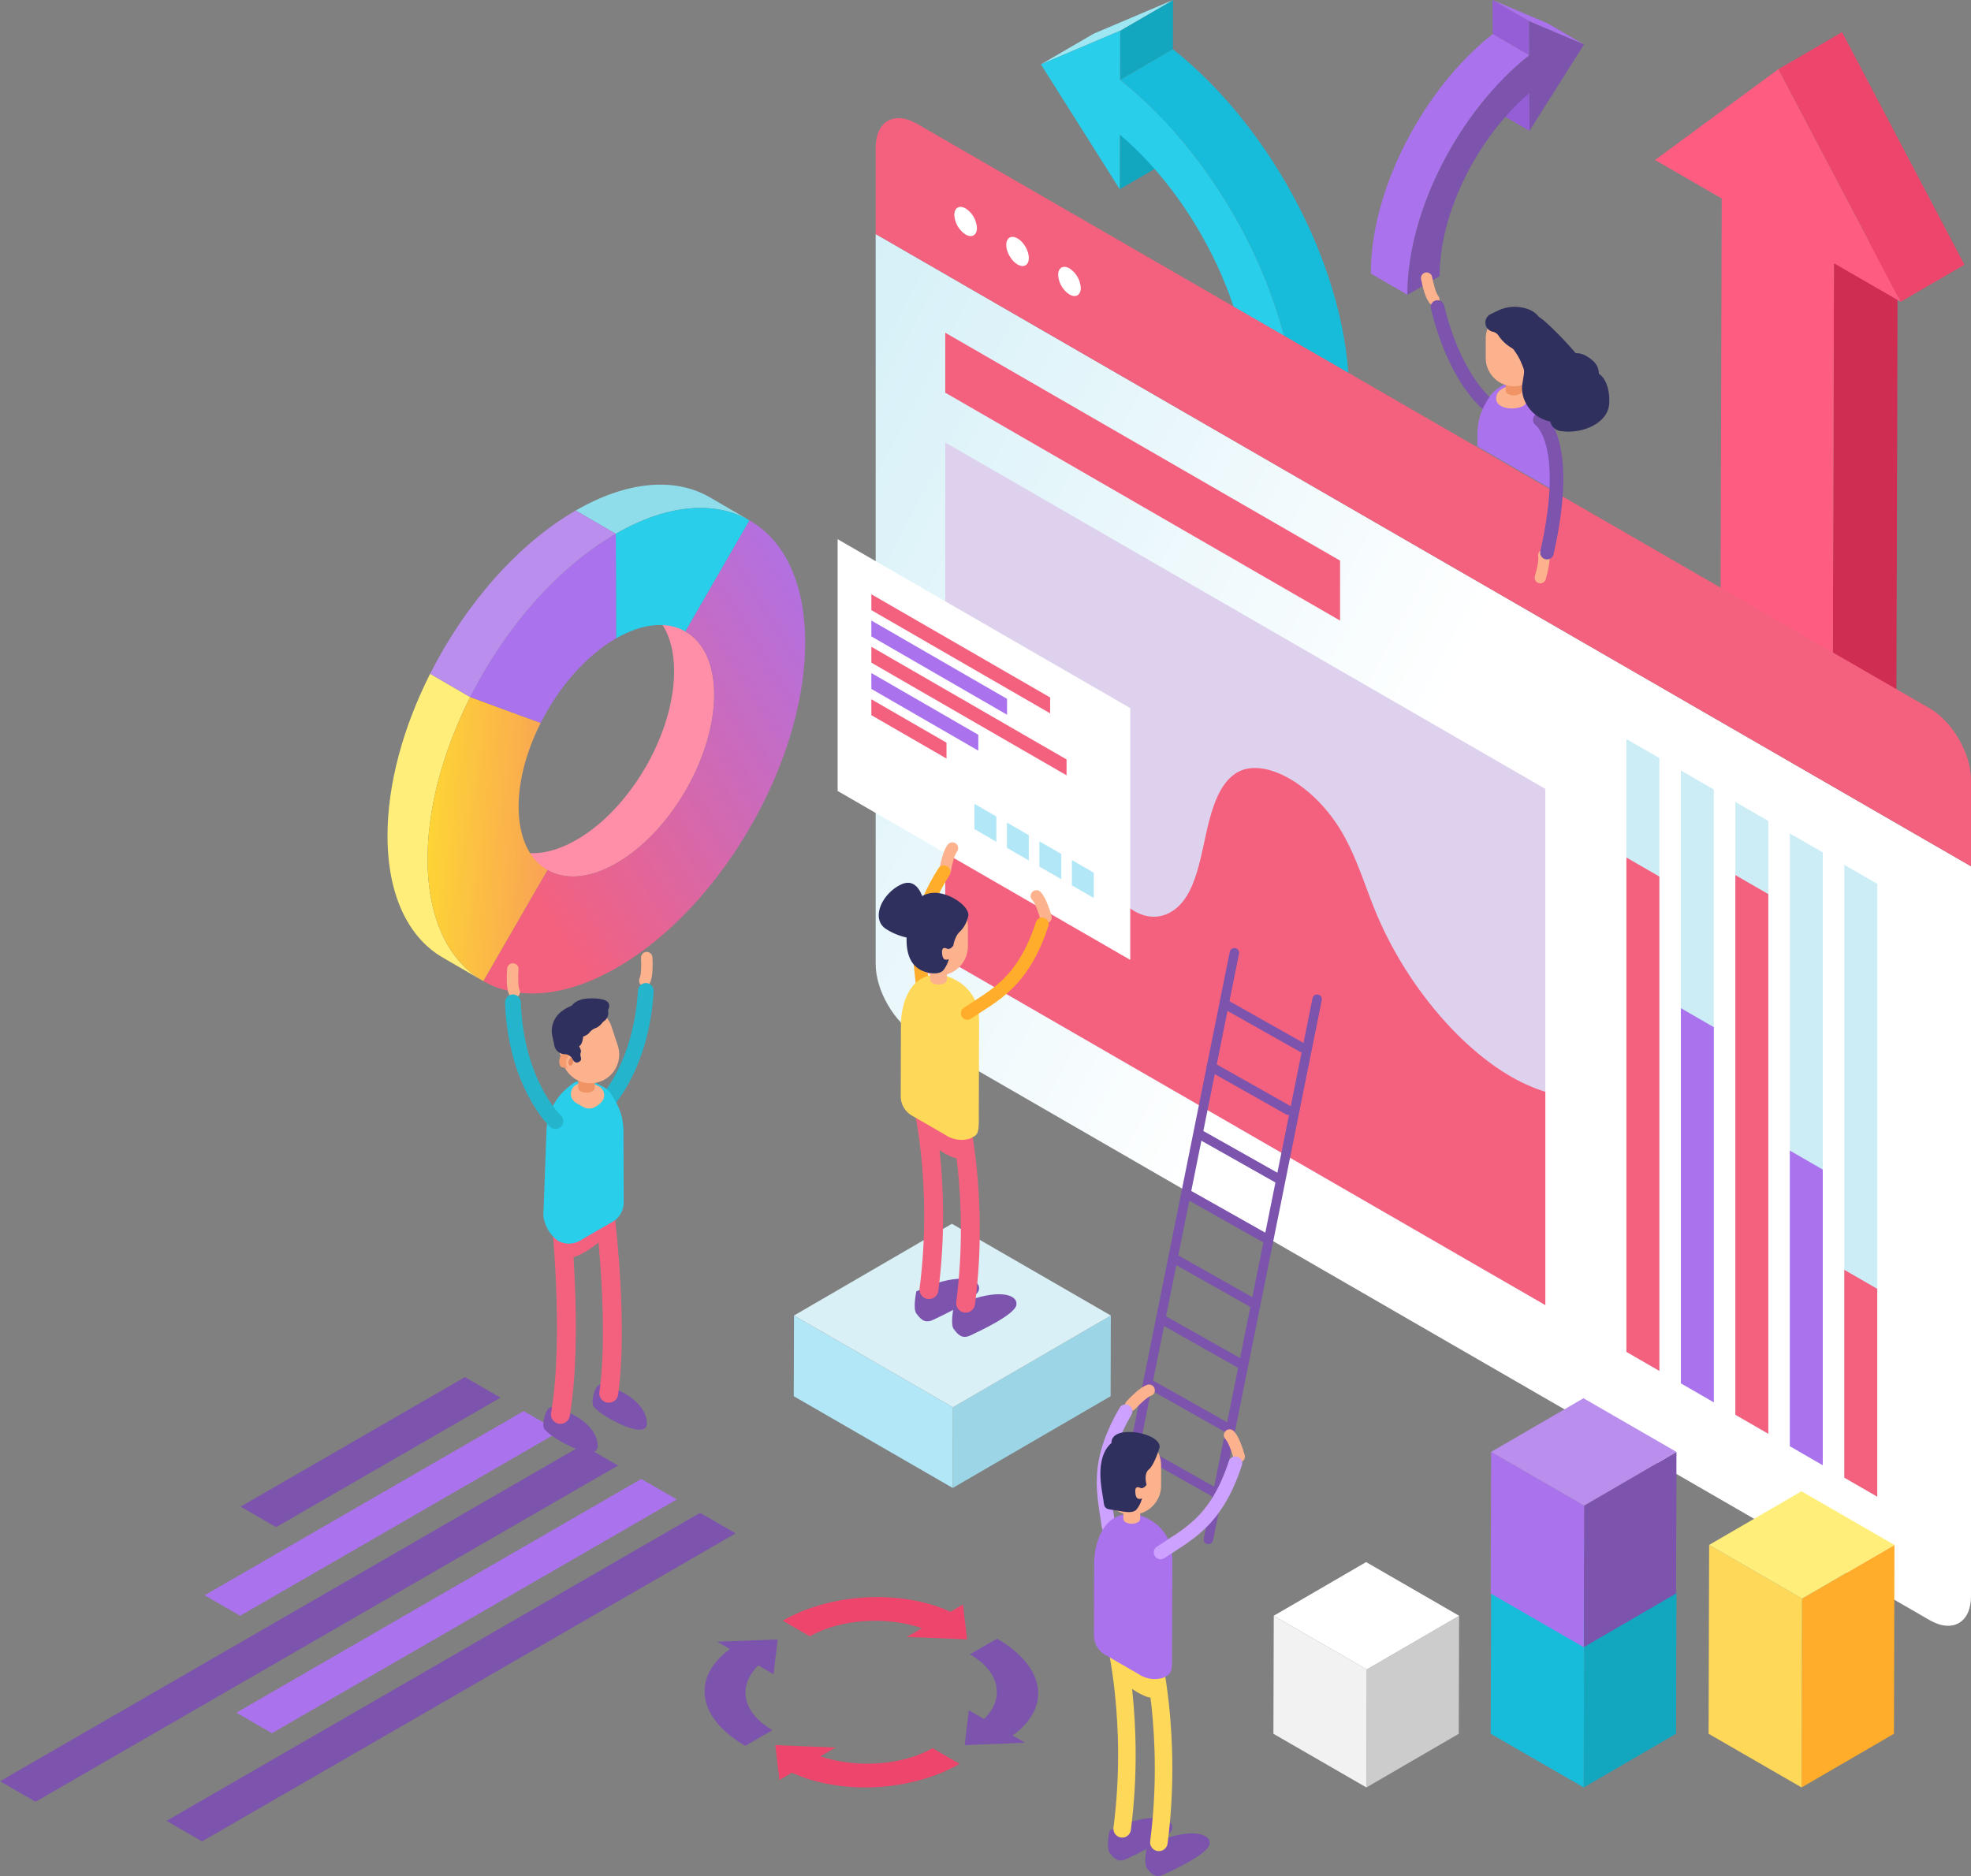 <svg id="OBJECTS" xmlns="http://www.w3.org/2000/svg" xmlns:xlink="http://www.w3.org/1999/xlink" width="575.46" height="547.851" viewBox="0 0 575.46 547.851">
  <rect x="0" y="0" width="575.46" height="547.851" fill="#808080" stroke="none"/>
  <defs>
    <linearGradient id="linear-gradient" x1="-0.19" y1="0.047" x2="0.437" y2="0.461" gradientUnits="objectBoundingBox">
      <stop offset="0" stop-color="#ccedf6"/>
      <stop offset="1" stop-color="#fff"/>
    </linearGradient>
    <linearGradient id="linear-gradient-2" x1="-2.785" y1="19.623" x2="-1.631" y2="19.623" gradientUnits="objectBoundingBox">
      <stop offset="0" stop-color="#aa72ed"/>
      <stop offset="1" stop-color="#f4617e"/>
    </linearGradient>
    <linearGradient id="linear-gradient-3" x1="-5.543" y1="26.141" x2="-4.388" y2="26.141" xlink:href="#linear-gradient-2"/>
    <linearGradient id="linear-gradient-4" x1="1.113" y1="0.068" x2="0.236" y2="0.873" xlink:href="#linear-gradient-2"/>
    <linearGradient id="linear-gradient-5" x1="-0.34" y1="0.415" x2="3.212" y2="0.816" gradientUnits="objectBoundingBox">
      <stop offset="0" stop-color="#ffe62a"/>
      <stop offset="0.74" stop-color="#f4617e"/>
    </linearGradient>
  </defs>
  <g id="Group_8" data-name="Group 8" transform="translate(255.664 0)">
    <g id="Group_3" data-name="Group 3" transform="translate(48.238)">
      <g id="Group_2" data-name="Group 2">
        <path id="Path_71" data-name="Path 71" d="M541.477,135.213l15.441-8.974-.045,15.953-15.442,8.974Z" transform="translate(-518.415 -95.901)" fill="#13a6bf"/>
        <path id="Path_72" data-name="Path 72" d="M541.53,115.916l15.442-8.974-.041,14.366-15.442,8.974Z" transform="translate(-518.382 -106.943)" fill="#13a6bf"/>
        <path id="Path_73" data-name="Path 73" d="M526.792,125.737l15.441-8.973,23.147-9.821-15.442,8.974Z" transform="translate(-526.792 -106.943)" fill="#9de6f2"/>
        <path id="Path_74" data-name="Path 74" d="M541.489,125.054l15.441-8.974c29.34,23.2,51.551,65.685,51.45,101.187l-15.442,8.974C593.038,190.739,570.829,148.252,541.489,125.054Z" transform="translate(-518.382 -101.714)" fill="#16bcd9"/>
        <path id="Path_75" data-name="Path 75" d="M549.94,112.65l-.041,14.367c29.34,23.2,51.549,65.685,51.449,101.187l-13.6-7.855c.075-26.842-16.1-58.783-37.892-77.36l-.046,15.953-23.016-36.47Z" transform="translate(-526.792 -103.677)" fill="#29ceea"/>
      </g>
    </g>
    <g id="Group_4" data-name="Group 4" transform="translate(227.551 9.397)">
      <path id="Path_76" data-name="Path 76" d="M674.212,159.781l18.616-10.818L692.435,287.9l-18.616,10.819Z" transform="translate(-621.975 -92.296)" fill="#cf2d52"/>
      <path id="Path_77" data-name="Path 77" d="M663.736,123.738l18.616-10.818,35.724,67.913L699.46,191.651Z" transform="translate(-627.745 -112.92)" fill="#ed456b"/>
      <path id="Path_78" data-name="Path 78" d="M676.835,119.8l35.724,67.913-19.478-11.246-.394,138.942-32.78-18.926.394-138.942-19.457-11.234Z" transform="translate(-640.844 -108.982)" fill="#ff5c81"/>
    </g>
    <g id="Group_7" data-name="Group 7" transform="translate(0 34.511)">
      <path id="Path_79" data-name="Path 79" d="M496.11,150.415V363.579c0,7.7,5.4,17.057,12.071,20.906l295.653,170.7c6.668,3.849,12.071.728,12.071-6.97V335.049Z" transform="translate(-496.11 -116.579)" fill="url(#linear-gradient)"/>
      <path id="Path_80" data-name="Path 80" d="M815.906,333.1V322.145c0-7.7-5.4-17.058-12.071-20.907l-295.653-170.7c-6.668-3.849-12.071-.728-12.071,6.968v25.22l319.8,184.634Z" transform="translate(-496.11 -128.894)" fill="url(#linear-gradient-2)"/>
      <path id="Path_81" data-name="Path 81" d="M684.231,441.028l-175.2-101.151V189.13l175.2,101.151Z" transform="translate(-488.716 -94.426)" fill="#ded1ed"/>
      <g id="Group_5" data-name="Group 5" transform="translate(219.188 181.312)">
        <path id="Path_82" data-name="Path 82" d="M645.141,428.727l-9.617-5.552V244.217l9.617,5.552Z" transform="translate(-635.524 -244.217)" fill="#ccedf6"/>
        <path id="Path_83" data-name="Path 83" d="M655.258,434.567l-9.617-5.552V250.057l9.617,5.552Z" transform="translate(-629.736 -240.875)" fill="#ccedf6"/>
        <path id="Path_84" data-name="Path 84" d="M665.374,440.408l-9.617-5.552V255.9l9.617,5.552Z" transform="translate(-623.947 -237.533)" fill="#ccedf6"/>
        <path id="Path_85" data-name="Path 85" d="M675.49,446.249l-9.617-5.552V261.739l9.617,5.552Z" transform="translate(-618.158 -234.191)" fill="#ccedf6"/>
        <path id="Path_86" data-name="Path 86" d="M685.607,452.089l-9.617-5.552V267.579l9.617,5.552Z" transform="translate(-612.37 -230.848)" fill="#ccedf6"/>
      </g>
      <path id="Path_87" data-name="Path 87" d="M645.141,416.136l-9.617-5.552V266.221l9.617,5.552Z" transform="translate(-416.336 -50.314)" fill="#f4617e"/>
      <path id="Path_88" data-name="Path 88" d="M655.258,409.308l-9.617-5.552V294.2l9.617,5.552Z" transform="translate(-410.548 -34.303)" fill="#aa72ed"/>
      <path id="Path_89" data-name="Path 89" d="M665.374,432.636l-9.617-5.552v-157.6l9.617,5.552Z" transform="translate(-404.759 -48.449)" fill="#f4617e"/>
      <path id="Path_90" data-name="Path 90" d="M675.49,412.538l-9.617-5.552V320.651l9.617,5.552Z" transform="translate(-398.97 -19.169)" fill="#aa72ed"/>
      <path id="Path_91" data-name="Path 91" d="M685.607,409.045l-9.617-5.552V342.8l9.617,5.552Z" transform="translate(-393.182 -6.493)" fill="#f4617e"/>
      <path id="Path_92" data-name="Path 92" d="M634.837,293.961c-3.272-7.864-5.585-16.005-9.935-23.49-8.009-13.782-22.468-22.143-30.491-17.632-5.636,3.17-7.782,11.295-9.5,19.233s-3.389,16.345-8.424,20.5-12.436,3.537-18.824-5.558c-7.955-11.331-9.779-29.388-19.308-37.835-5.649-5.007-11.35-3.369-14.37.668s-4.4,10.021-7.517,13.934a12.439,12.439,0,0,1-7.438,4.478V307.3l175.2,101.151V346.166a50.671,50.671,0,0,1-10.81-4.9C658.05,332.09,643.055,313.7,634.837,293.961Z" transform="translate(-488.716 -61.848)" fill="url(#linear-gradient-3)"/>
      <path id="Path_93" data-name="Path 93" d="M624.31,252.808,509.033,186.253V168.742L624.31,235.3Z" transform="translate(-488.716 -106.092)" fill="#f4617e"/>
      <g id="Group_6" data-name="Group 6" transform="translate(22.965 25.911)">
        <path id="Path_94" data-name="Path 94" d="M510.717,147.727c0-2.1,1.476-2.954,3.3-1.9a7.286,7.286,0,0,1,3.3,5.709c0,2.1-1.476,2.954-3.3,1.9A7.284,7.284,0,0,1,510.717,147.727Z" transform="translate(-510.717 -145.374)" fill="#fff"/>
        <ellipse id="Ellipse_1" data-name="Ellipse 1" cx="2.691" cy="4.661" rx="2.691" ry="4.661" transform="translate(13.796 10.318) rotate(-30)" fill="#fff"/>
        <path id="Path_95" data-name="Path 95" d="M530,158.863c0-2.1,1.476-2.954,3.3-1.9a7.291,7.291,0,0,1,3.3,5.709c0,2.1-1.476,2.954-3.3,1.9A7.286,7.286,0,0,1,530,158.863Z" transform="translate(-499.681 -139.003)" fill="#fff"/>
      </g>
    </g>
  </g>
  <g id="Group_18" data-name="Group 18" transform="translate(0 357.371)">
    <g id="Group_10" data-name="Group 10" transform="translate(205.705 109.01)">
      <g id="Group_9" data-name="Group 9">
        <path id="Path_96" data-name="Path 96" d="M532.673,415.934l-1.2-10.169-3.657,2.112c-14.741-6.7-35.184-5.35-48.965,2.605l7.916,4.569c8.861-5.116,22.42-5.907,32.735-2.374l-4.443,2.566Z" transform="translate(-456.026 -403.584)" fill="#ed456b"/>
        <path id="Path_97" data-name="Path 97" d="M526.615,439.594c11.7-8.507,9.295-20.3-4.526-28.278l-7.914,4.57c8.861,5.116,10.232,12.944,4.113,18.9l-4.444-2.566-1.2,10.168,17.612-.692Z" transform="translate(-436.69 -399.16)" fill="#7c53ad"/>
        <path id="Path_98" data-name="Path 98" d="M531.289,436.544l-7.914-4.569c-8.862,5.116-22.421,5.907-32.736,2.374l4.443-2.566-17.612-.692,1.2,10.169,3.657-2.111C497.065,445.847,517.51,444.5,531.289,436.544Z" transform="translate(-456.818 -387.844)" fill="#ed456b"/>
        <path id="Path_99" data-name="Path 99" d="M480.037,419.053l4.443,2.566,1.2-10.167-17.612.69,3.668,2.118c-11.532,8.512-9.251,20.324,4.5,28.263l7.914-4.57C475.288,432.837,473.918,425.009,480.037,419.053Z" transform="translate(-464.334 -399.082)" fill="#7c53ad"/>
      </g>
    </g>
    <g id="Group_11" data-name="Group 11" transform="translate(0 44.788)">
      <path id="Path_100" data-name="Path 100" d="M520.2,387.946l10.378,5.991L374.794,483.879l-10.378-5.991Z" transform="translate(-315.802 -348.31)" fill="#7c53ad"/>
      <path id="Path_101" data-name="Path 101" d="M495.611,381.643l10.378,5.991L387.768,455.89,377.391,449.9Z" transform="translate(-308.378 -351.916)" fill="#aa72ed"/>
      <path id="Path_102" data-name="Path 102" d="M503.565,375.341l10.378,5.992-170.07,98.19L333.5,473.531Z" transform="translate(-333.495 -355.523)" fill="#7c53ad"/>
      <path id="Path_103" data-name="Path 103" d="M464.659,369.038l10.378,5.992-93.164,53.788-10.378-5.992Z" transform="translate(-311.752 -359.129)" fill="#aa72ed"/>
      <path id="Path_104" data-name="Path 104" d="M443.67,362.735l10.378,5.992-65.49,37.81-10.378-5.992Z" transform="translate(-307.926 -362.735)" fill="#7c53ad"/>
    </g>
    <g id="Group_13" data-name="Group 13" transform="translate(231.75)">
      <g id="Group_12" data-name="Group 12">
        <path id="Path_105" data-name="Path 105" d="M556.586,351.289l-.067,23.567-46.1,26.792.067-23.567Z" transform="translate(-464.01 -324.497)" fill="#9cd6e6"/>
        <path id="Path_106" data-name="Path 106" d="M527.372,378.082l-.067,23.567L480.9,374.857l.067-23.567Z" transform="translate(-480.899 -324.497)" fill="#b1e7f6"/>
        <path id="Path_107" data-name="Path 107" d="M573.451,361.04l-46.1,26.792-46.405-26.792,46.1-26.792Z" transform="translate(-480.875 -334.248)" fill="#d8f0f6"/>
      </g>
    </g>
    <g id="Group_14" data-name="Group 14" transform="translate(435.235 91.907)">
      <path id="Path_108" data-name="Path 108" d="M654.677,402.673l-.117,41.357L627.592,459.7l.117-41.357Z" transform="translate(-600.447 -387.002)" fill="#13a6bf"/>
      <path id="Path_109" data-name="Path 109" d="M637.588,418.346l-.117,41.357L610.326,444.03l.117-41.357Z" transform="translate(-610.326 -387.001)" fill="#16bcd9"/>
      <path id="Path_110" data-name="Path 110" d="M664.514,408.377l-26.968,15.672L610.4,408.378l26.968-15.672Z" transform="translate(-610.284 -392.705)" fill="#29ceea"/>
    </g>
    <g id="Group_15" data-name="Group 15" transform="translate(435.235 50.949)">
      <path id="Path_111" data-name="Path 111" d="M654.677,376.622l-.117,41.357-26.968,15.672.117-41.357Z" transform="translate(-600.447 -360.95)" fill="#7c53ad"/>
      <path id="Path_112" data-name="Path 112" d="M637.588,392.294l-.117,41.357-27.145-15.672.117-41.357Z" transform="translate(-610.326 -360.95)" fill="#aa72ed"/>
      <path id="Path_113" data-name="Path 113" d="M664.514,382.326,637.546,398,610.4,382.326l26.968-15.672Z" transform="translate(-610.284 -366.654)" fill="#b98eed"/>
    </g>
    <g id="Group_16" data-name="Group 16" transform="translate(498.844 78.118)">
      <path id="Path_114" data-name="Path 114" d="M695.178,393.905l-.156,55.142L668.053,464.72l.156-55.142Z" transform="translate(-640.903 -378.23)" fill="#ffad2a"/>
      <path id="Path_115" data-name="Path 115" d="M678.091,409.578l-.156,55.142-27.15-15.675.156-55.142Z" transform="translate(-650.784 -378.231)" fill="#fed859"/>
      <path id="Path_116" data-name="Path 116" d="M705,399.61l-26.968,15.672-27.15-15.675,26.968-15.672Z" transform="translate(-650.728 -383.935)" fill="#ffef7a"/>
    </g>
    <g id="Group_17" data-name="Group 17" transform="translate(371.793 98.796)">
      <path id="Path_117" data-name="Path 117" d="M614.308,407.058l-.1,34.464-26.968,15.672.1-34.464Z" transform="translate(-560.093 -391.382)" fill="#ccc"/>
      <path id="Path_118" data-name="Path 118" d="M597.221,422.731l-.1,34.464-27.15-15.675.1-34.464Z" transform="translate(-569.974 -391.384)" fill="#f2f2f2"/>
      <path id="Path_119" data-name="Path 119" d="M624.154,412.763l-26.968,15.672-27.15-15.675L597,397.087Z" transform="translate(-569.938 -397.087)" fill="#fff"/>
    </g>
  </g>
  <g id="Group_54" data-name="Group 54" transform="translate(113.138 0)">
    <g id="Group_25" data-name="Group 25" transform="translate(0 141.529)">
      <g id="Group_19" data-name="Group 19">
        <path id="Path_120" data-name="Path 120" d="M439.421,296.4l-11.7-6.8c5.188,2.957,12.331,2.5,20.215-2.047,8.87-5.122,16.794-14.356,22.02-24.691,4.031-8.012,6.459-16.694,6.437-24.61-.025-9.061-3.25-15.408-8.427-18.359l11.7,6.8c5.177,2.951,8.4,9.3,8.427,18.359.022,7.916-2.405,16.6-6.438,24.611-5.224,10.334-13.148,19.569-22.019,24.69C451.752,298.9,444.609,299.353,439.421,296.4Z" transform="translate(-392.717 -183.842)" fill="#ff8fa8"/>
        <path id="Path_121" data-name="Path 121" d="M500.942,203.587c10,5.7,16.228,17.964,16.277,35.452.044,15.294-4.633,32.021-12.444,47.5-10.059,19.943-25.358,37.766-42.494,47.66-15.228,8.792-29.026,9.658-39.03,3.957l18.728-32.427c5.188,2.957,12.331,2.5,20.215-2.047,8.87-5.121,16.794-14.356,22.019-24.69,4.033-8.013,6.46-16.7,6.438-24.611-.027-9.061-3.25-15.408-8.427-18.359Z" transform="translate(-395.275 -193.171)" fill="url(#linear-gradient-4)"/>
        <path id="Path_122" data-name="Path 122" d="M452.106,211.318l-11.7-6.8c15.217-8.787,29.015-9.653,39.019-3.94l11.7,6.8C481.119,201.665,467.323,202.531,452.106,211.318Z" transform="translate(-385.458 -196.962)" fill="#8fddea"/>
        <path id="Path_123" data-name="Path 123" d="M447.848,208.844c15.217-8.787,29.013-9.653,39.019-3.94L468.15,237.335c-5.2-2.949-12.342-2.5-20.215,2.049Z" transform="translate(-381.2 -194.488)" fill="#29ceea"/>
        <path id="Path_124" data-name="Path 124" d="M433.433,321.84l-11.7-6.8c-10-5.7-16.227-17.966-16.277-35.464-.044-15.269,4.633-32.008,12.444-47.484l11.7,6.8c-7.812,15.475-12.488,32.214-12.444,47.485C417.2,303.876,423.427,316.139,433.433,321.84Z" transform="translate(-405.457 -176.859)" fill="#ffef7a"/>
        <path id="Path_125" data-name="Path 125" d="M425.342,236.418l20.582,7.548c-4.053,8.01-6.47,16.676-6.448,24.591.025,9.073,3.239,15.414,8.427,18.371l-18.728,32.438c-10.006-5.7-16.228-17.964-16.277-35.463C412.854,268.633,417.53,251.893,425.342,236.418Z" transform="translate(-401.199 -174.385)" fill="url(#linear-gradient-5)"/>
        <path id="Path_126" data-name="Path 126" d="M463.318,206.093l.086,30.54C454.523,241.76,446.6,251,441.395,261.318l-20.582-7.548C430.872,233.827,446.17,215.992,463.318,206.093Z" transform="translate(-396.67 -191.737)" fill="#aa72ed"/>
        <path id="Path_127" data-name="Path 127" d="M425.071,256.244l-11.7-6.8c10.059-19.943,25.358-37.779,42.5-47.677l11.7,6.8C450.427,218.466,435.13,236.3,425.071,256.244Z" transform="translate(-400.928 -194.211)" fill="#b98eed"/>
      </g>
      <g id="Group_24" data-name="Group 24" transform="translate(36.482 138.115)">
        <g id="Group_20" data-name="Group 20" transform="translate(9.019 68.231)">
          <path id="Path_128" data-name="Path 128" d="M442.728,370.347s7.413,3.4,7.548,9.207-15.3-3.053-15.783-5.262,1-6.465,2.451-5.949S442.728,370.347,442.728,370.347Z" transform="translate(-434.398 -305.267)" fill="#7c53ad"/>
          <path id="Path_129" data-name="Path 129" d="M437.566,332.113s3.93,36.192,0,59.028" transform="translate(-432.585 -325.974)" fill="none" stroke="#f4617e" stroke-linecap="round" stroke-linejoin="round" stroke-width="5.517"/>
          <path id="Path_130" data-name="Path 130" d="M451.86,366.151s7.411,3.4,7.548,9.205-15.3-3.053-15.783-5.261,1-6.466,2.451-5.949S451.86,366.151,451.86,366.151Z" transform="translate(-429.172 -307.668)" fill="#7c53ad"/>
          <path id="Path_131" data-name="Path 131" d="M445.343,328.208s5.088,36.048,1.89,59" transform="translate(-428.135 -328.208)" fill="none" stroke="#f4617e" stroke-linecap="round" stroke-linejoin="round" stroke-width="5.517"/>
          <path id="Path_132" data-name="Path 132" d="M449.045,333.618s-6.116-3.391-9.939,2.91-1.821,12.691,8.44,5.072S449.045,333.618,449.045,333.618Z" transform="translate(-432.736 -325.634)" fill="#f4617e"/>
        </g>
        <g id="Group_21" data-name="Group 21">
          <path id="Path_133" data-name="Path 133" d="M453.806,284.81c.115,2.388.088,5.289-.571,6.724" transform="translate(-414.6 -284.81)" fill="none" stroke="#fcb28d" stroke-linecap="round" stroke-linejoin="round" stroke-width="3.338"/>
          <path id="Path_134" data-name="Path 134" d="M445,325.385s11.812-10.55,13.255-34.392" transform="translate(-419.313 -281.272)" fill="none" stroke="#24b4cc" stroke-linecap="round" stroke-linejoin="round" stroke-width="4.597"/>
          <path id="Path_135" data-name="Path 135" d="M435.318,322.091l-.92,24.952a10.769,10.769,0,0,0,4.2,7.283h0a6.45,6.45,0,0,0,6.465.009l9.561-5.52a6.448,6.448,0,0,0,3.225-5.6l-.06-21.275c0-.376-.074-.742-.1-1.116-.248-3.6-1.519-6.2-3.4-9.168a6.47,6.47,0,0,0-2.385-2.226c-.566-.307-1.1-.585-1.527-.8a6.347,6.347,0,0,0-2.089-.654c-2.008-.261-3.868-.362-4.987.286a23.5,23.5,0,0,0-3.415,2.9,6.556,6.556,0,0,0-.448.486A17.417,17.417,0,0,0,435.318,322.091Z" transform="translate(-425.379 -271.673)" fill="#29ceea"/>
          <path id="Path_136" data-name="Path 136" d="M441.064,314.076a3.063,3.063,0,0,1-.094-5.273l.041-.024a7.4,7.4,0,0,1,2.832-.931,3.013,3.013,0,0,1,1.7.316l2.236,1.129a2.938,2.938,0,0,1,.618,4.6,7.684,7.684,0,0,1-1.582,1.24,3.524,3.524,0,0,1-3.7.116,2.858,2.858,0,0,1-.258-.135C442.309,314.8,441.687,314.435,441.064,314.076Z" transform="translate(-422.453 -271.638)" fill="#fcb28d"/>
          <path id="Path_137" data-name="Path 137" d="M441.57,307.133a3.777,3.777,0,0,0,3.41,0,1.225,1.225,0,0,0,.7-1.052h0v4.607l0,0a1.254,1.254,0,0,1-.7.994,3.777,3.777,0,0,1-3.41,0,1.191,1.191,0,0,1-.7-.994v-4.541A1.189,1.189,0,0,0,441.57,307.133Z" transform="translate(-421.677 -272.639)" fill="#f09365"/>
          <path id="Path_138" data-name="Path 138" d="M440.872,306.083c0,.022,0,.044,0,.066v-.068Z" transform="translate(-421.677 -272.639)" fill="#fcb28d"/>
          <path id="Path_139" data-name="Path 139" d="M428.774,286.927c-.174,2.383-.217,5.286.406,6.735" transform="translate(-428.661 -283.599)" fill="none" stroke="#fcb28d" stroke-linecap="round" stroke-linejoin="round" stroke-width="3.338"/>
          <path id="Path_140" data-name="Path 140" d="M441.155,327.819s-11.551-10.836-12.406-34.706" transform="translate(-428.611 -280.059)" fill="none" stroke="#24b4cc" stroke-linecap="round" stroke-linejoin="round" stroke-width="4.597"/>
        </g>
        <g id="Group_23" data-name="Group 23" transform="translate(11.483 11.907)">
          <path id="Path_141" data-name="Path 141" d="M437.065,304.992l1.822,5.517a8.4,8.4,0,1,0,15.953-5.268l-1.822-5.517a8.379,8.379,0,0,0-.835-1.786,5.1,5.1,0,0,0-.282-.426,8.4,8.4,0,0,0-14.837,7.481Z" transform="translate(-435.579 -291.482)" fill="#fcb28d"/>
          <g id="Group_22" data-name="Group 22" transform="translate(2.172 15.894)">
            <path id="Path_142" data-name="Path 142" d="M438.1,302.916a1.373,1.373,0,0,1,.616-.423l2.069.435a1.374,1.374,0,0,0-.616.423,3.409,3.409,0,0,0-.624,3.015,1.086,1.086,0,0,0,.741.8l-2.069-.435a1.085,1.085,0,0,1-.741-.8A3.407,3.407,0,0,1,438.1,302.916Z" transform="translate(-437.347 -302.493)" fill="#f59d71"/>
            <path id="Path_143" data-name="Path 143" d="M439.413,303.193a3.409,3.409,0,0,0-.624,3.015.944.944,0,0,0,1.748.357,2.68,2.68,0,0,0,.484-.816l-.992-2.979A1.375,1.375,0,0,0,439.413,303.193Z" transform="translate(-436.594 -302.335)" fill="#fcb28d"/>
            <path id="Path_144" data-name="Path 144" d="M439.469,303.668c.22-.247.489-.324.7-.167l.3.907a1.837,1.837,0,0,1-.154.663,1.462,1.462,0,0,1-.247.4c-.236.266-.525.333-.744.132a1.5,1.5,0,0,1-.1-1.541,1.444,1.444,0,0,1,.245-.4" transform="translate(-436.363 -301.963)" fill="#e88861"/>
          </g>
          <path id="Path_145" data-name="Path 145" d="M447.024,292.39c-3.113.068-4.577,1.245-5.245,2.141a11.479,11.479,0,0,0-3.247,1.884,7.084,7.084,0,0,0-2.41,6.938l.607,2.847a3.144,3.144,0,0,0,3.036,2.489l.03,0a2.606,2.606,0,0,1,2.237,1.468c.4.747,1.028,1.251,1.852.785,1.318-.747.087-1.53.542-2.745.217-.575-.187-1.129-.475-1.874.593-.269,1-1.154,1.184-2.78a4.738,4.738,0,0,0,1.7-1,4.286,4.286,0,0,1,2.228-1.6,5.209,5.209,0,0,0,1.847-1.7,3.006,3.006,0,0,0,1.462-3.357l0,0C453.507,293.549,452.085,292.279,447.024,292.39Z" transform="translate(-435.965 -292.384)" fill="#2f305e"/>
        </g>
      </g>
    </g>
    <g id="Group_32" data-name="Group 32" transform="translate(287.102)">
      <g id="Group_27" data-name="Group 27">
        <g id="Group_26" data-name="Group 26">
          <path id="Path_146" data-name="Path 146" d="M621.417,137.519l-10.675-6.2-.031-11.042,10.675,6.2Z" transform="translate(-575.112 -99.314)" fill="#955ed6"/>
          <path id="Path_147" data-name="Path 147" d="M621.348,113.146l-10.675-6.2,16,6.789,10.675,6.2Z" transform="translate(-575.133 -106.943)" fill="#aa72ed"/>
          <path id="Path_148" data-name="Path 148" d="M621.376,123.077l-10.675-6.2-.028-9.931,10.675,6.2Z" transform="translate(-575.133 -106.943)" fill="#955ed6"/>
          <path id="Path_149" data-name="Path 149" d="M598.743,189.415l-10.675-6.2c-.069-24.544,15.3-53.922,35.568-69.952l10.674,6.2C614.039,135.493,598.674,164.871,598.743,189.415Z" transform="translate(-588.068 -103.328)" fill="#aa72ed"/>
          <path id="Path_150" data-name="Path 150" d="M630.4,110.888l16,6.79L630.487,142.89l-.032-11.042c-15.049,12.848-26.246,34.936-26.195,53.493l-9.4,5.43c-.069-24.544,15.3-53.922,35.566-69.952Z" transform="translate(-584.183 -104.685)" fill="#7c53ad"/>
        </g>
      </g>
      <g id="Group_31" data-name="Group 31" transform="translate(16.273 81.196)">
        <g id="Group_30" data-name="Group 30">
          <g id="Group_28" data-name="Group 28">
            <path id="Path_151" data-name="Path 151" d="M598.418,158.587c.456,2.31,1.171,5.077,2.14,6.29" transform="translate(-598.418 -158.587)" fill="none" stroke="#fcb28d" stroke-linecap="round" stroke-linejoin="round" stroke-width="3.287"/>
            <path id="Path_152" data-name="Path 152" d="M614.778,192.116s-9.306-7.334-14.334-28.149" transform="translate(-597.259 -155.509)" fill="none" stroke="#7c53ad" stroke-linecap="round" stroke-linejoin="round" stroke-width="3.966"/>
            <path id="Path_153" data-name="Path 153" d="M630,192.5l-.046,16.867-22.1-12.751.016-4.269c0-.363.075-.728.1-1.093.243-3.547,1.5-6.106,3.35-9.029.577-.92,4.479-6.106,10.814-3.349a10.247,10.247,0,0,1,3.8,3.333A17.157,17.157,0,0,1,630,192.5Z" transform="translate(-593.019 -147.437)" fill="#aa72ed"/>
            <path id="Path_154" data-name="Path 154" d="M619.467,184.408c1.792-1.417,2.259-4.072.091-5.191l-.038-.024c-3.317-1.863-6.666.506-6.666.506-1.633.95-2.126,3.405-.609,4.533C614.669,186.032,618.5,185.174,619.467,184.408Z" transform="translate(-591.028 -147.205)" fill="#fcb28d"/>
            <path id="Path_155" data-name="Path 155" d="M617.178,177.652a3.714,3.714,0,0,1-3.357,0,1.206,1.206,0,0,1-.693-1.035l0,0v4.537h0a1.23,1.23,0,0,0,.692.978,3.714,3.714,0,0,0,3.357,0,1.171,1.171,0,0,0,.692-.978h0v-4.471A1.177,1.177,0,0,1,617.178,177.652Z" transform="translate(-590.001 -148.271)" fill="#f09365"/>
            <path id="Path_156" data-name="Path 156" d="M616.141,176.618c0,.022.006.044.006.064v-.066Z" transform="translate(-588.277 -148.271)" fill="#fcb28d"/>
            <path id="Path_157" data-name="Path 157" d="M619.534,216.646c.655-2.261,1.291-5.047.987-6.57" transform="translate(-586.336 -129.125)" fill="none" stroke="#fcb28d" stroke-linecap="round" stroke-linejoin="round" stroke-width="3.287"/>
            <path id="Path_158" data-name="Path 158" d="M619.439,184.917s9.439,6.22,2.1,38.788" transform="translate(-586.39 -143.521)" fill="none" stroke="#7c53ad" stroke-linecap="round" stroke-linejoin="round" stroke-width="3.966"/>
          </g>
          <g id="Group_29" data-name="Group 29" transform="translate(17.17 8.4)">
            <path id="Path_159" data-name="Path 159" d="M625.943,172.858v5.721a8.271,8.271,0,0,1-16.541,0v-5.721a8.186,8.186,0,0,1,.229-1.928c.036-.165.08-.325.132-.486a8.27,8.27,0,0,1,16.18,2.413Z" transform="translate(-609.303 -163.551)" fill="#fcb28d"/>
            <path id="Path_160" data-name="Path 160" d="M642.451,183.46a4.86,4.86,0,0,0-1.418-3.481c-1.8-1.753-3.756-2.621-5.3-2.487-4.209-4.927-9.091-9.573-10.417-10.373a2.574,2.574,0,0,1-.588-.528,6.968,6.968,0,0,0-2.688-1.882,11.339,11.339,0,0,0-9.061.349l-2.075,1a2.741,2.741,0,0,0,.391,5.108l.094.024.173.038a2.651,2.651,0,0,1,1.712,1.267c.06.1.127.2.2.3a12.139,12.139,0,0,0,3.426,3.094,2.533,2.533,0,0,1,.968.942,18.014,18.014,0,0,1,1.761,2.99c1.336,3.306,1.167,2.14.481,6.764-.635,4.292,2.508,9.7,8.171,10.837a3.547,3.547,0,0,0,3.347,2.822c5.885.855,13.574-2.256,13.859-8.1C645.691,188.02,644.478,184.787,642.451,183.46Z" transform="translate(-609.339 -163.93)" fill="#2f305e"/>
          </g>
        </g>
      </g>
    </g>
    <g id="Group_42" data-name="Group 42" transform="translate(206.256 278.233)">
      <g id="Group_33" data-name="Group 33" transform="translate(9.258)">
        <line id="Line_1" data-name="Line 1" x1="31.744" y2="157.753" transform="translate(24.158 13.565)" fill="none" stroke="#7c53ad" stroke-linecap="round" stroke-linejoin="round" stroke-width="2.758"/>
        <line id="Line_2" data-name="Line 2" x1="31.744" y2="157.753" fill="none" stroke="#7c53ad" stroke-linecap="round" stroke-linejoin="round" stroke-width="2.758"/>
        <line id="Line_3" data-name="Line 3" x2="22.445" y2="12.663" transform="translate(29.063 15.017)" fill="none" stroke="#7c53ad" stroke-linecap="round" stroke-linejoin="round" stroke-width="2.758"/>
        <line id="Line_4" data-name="Line 4" x2="22.446" y2="12.663" transform="translate(25.012 33.301)" fill="none" stroke="#7c53ad" stroke-linecap="round" stroke-linejoin="round" stroke-width="2.758"/>
        <line id="Line_5" data-name="Line 5" x2="22.445" y2="12.663" transform="translate(22.24 53.374)" fill="none" stroke="#7c53ad" stroke-linecap="round" stroke-linejoin="round" stroke-width="2.758"/>
        <line id="Line_6" data-name="Line 6" x2="22.445" y2="12.663" transform="translate(18.483 70.754)" fill="none" stroke="#7c53ad" stroke-linecap="round" stroke-linejoin="round" stroke-width="2.758"/>
        <line id="Line_7" data-name="Line 7" x2="22.445" y2="12.663" transform="translate(14.845 89.672)" fill="none" stroke="#7c53ad" stroke-linecap="round" stroke-linejoin="round" stroke-width="2.758"/>
        <line id="Line_8" data-name="Line 8" x2="22.445" y2="12.663" transform="translate(11.018 107.312)" fill="none" stroke="#7c53ad" stroke-linecap="round" stroke-linejoin="round" stroke-width="2.758"/>
        <line id="Line_9" data-name="Line 9" x2="22.445" y2="12.663" transform="translate(7.26 126.082)" fill="none" stroke="#7c53ad" stroke-linecap="round" stroke-linejoin="round" stroke-width="2.758"/>
        <line id="Line_10" data-name="Line 10" x2="22.445" y2="12.663" transform="translate(3.416 144.852)" fill="none" stroke="#7c53ad" stroke-linecap="round" stroke-linejoin="round" stroke-width="2.758"/>
      </g>
      <g id="Group_41" data-name="Group 41" transform="translate(0 127.771)">
        <g id="Group_34" data-name="Group 34" transform="translate(2.818)">
          <path id="Path_161" data-name="Path 161" d="M543.506,369.512c1.659-1.77,3.8-3.8,5.306-4.331" transform="translate(-535.539 -365.181)" fill="none" stroke="#fcb28d" stroke-linecap="round" stroke-linejoin="round" stroke-width="3.388"/>
          <path id="Path_162" data-name="Path 162" d="M539.89,402.684c-1.293-9.562-4.116-18,4.956-33.622" transform="translate(-538.438 -362.96)" fill="none" stroke="#cca1ff" stroke-linecap="round" stroke-linejoin="round" stroke-width="4"/>
        </g>
        <g id="Group_35" data-name="Group 35" transform="translate(4.083 72.001)">
          <path id="Path_163" data-name="Path 163" d="M546.662,451.187s-1.075,5.072,0,6.456,2.265,3.094,4.853,1.877,12.949-6.03,13.441-8.9-4.462-4.616-13.63-1.429Z" transform="translate(-535.271 -390.088)" fill="#7c53ad"/>
          <path id="Path_164" data-name="Path 164" d="M539.721,448.3s-1.075,5.072,0,6.455,2.266,3.094,4.852,1.879,12.95-6.029,13.442-8.9-4.462-4.618-13.631-1.431Z" transform="translate(-539.243 -391.739)" fill="#7c53ad"/>
          <path id="Path_165" data-name="Path 165" d="M540.472,410.977s6.3,24.5,2.226,56.049" transform="translate(-538.54 -410.977)" fill="none" stroke="#fed859" stroke-linecap="round" stroke-linejoin="round" stroke-width="5.123"/>
          <path id="Path_166" data-name="Path 166" d="M547.287,413.495s6.3,24.5,2.226,56.049" transform="translate(-534.64 -409.536)" fill="none" stroke="#fed859" stroke-linecap="round" stroke-linejoin="round" stroke-width="5.123"/>
          <path id="Path_167" data-name="Path 167" d="M542.051,423.425s5.869,4.817,8.916,4.971,2.77-7.743.558-11.306-8.6-7.565-10.125-4.355S542.051,423.425,542.051,423.425Z" transform="translate(-538.32 -410.643)" fill="#fed859"/>
        </g>
        <g id="Group_38" data-name="Group 38" transform="translate(0 31.509)">
          <path id="Path_168" data-name="Path 168" d="M559.518,402.149l-.077,27.081c.077,5.979-.459,5.561-2.468,6.729a8.409,8.409,0,0,1-7.349-1.079l-9.705-5.6a6.544,6.544,0,0,1-3.273-5.687l.061-21.594c0-.38.074-.755.1-1.133.252-3.652,1.8-9.314,5.871-11.565,6.367-3.522,12.49,2.088,12.655,2.242C559.039,395.012,559.528,398.622,559.518,402.149Z" transform="translate(-536.646 -383.555)" fill="#aa72ed"/>
          <g id="Group_37" data-name="Group 37" transform="translate(8.592)">
            <path id="Path_169" data-name="Path 169" d="M546.287,385.654a3.963,3.963,0,0,0-3.464-.064,1.1,1.1,0,0,0,0,2.064,3.837,3.837,0,0,0,3.462,0A1.057,1.057,0,0,0,546.287,385.654Z" transform="translate(-542.111 -385.223)" fill="#fca579"/>
            <g id="Group_36" data-name="Group 36" transform="translate(0 1.362)">
              <path id="Path_170" data-name="Path 170" d="M546.288,387.158a3.838,3.838,0,0,1-3.462,0,1.245,1.245,0,0,1-.714-1.068v4.676l0,0a1.27,1.27,0,0,0,.712,1.008,3.837,3.837,0,0,0,3.462,0,1.215,1.215,0,0,0,.714-1.009h0v-4.608A1.215,1.215,0,0,1,546.288,387.158Z" transform="translate(-542.111 -386.089)" fill="#fcb28d"/>
              <path id="Path_171" data-name="Path 171" d="M545.219,386.091c0,.022,0,.044,0,.068v-.069Z" transform="translate(-540.333 -386.089)" fill="#fcb28d"/>
            </g>
          </g>
        </g>
        <g id="Group_39" data-name="Group 39" transform="translate(2.555 13.381)">
          <path id="Path_172" data-name="Path 172" d="M555.323,382.213v5.9a8.526,8.526,0,0,1-17.052,0v-5.9a8.436,8.436,0,0,1,.236-1.987,4.966,4.966,0,0,1,.135-.5,8.526,8.526,0,0,1,16.681,2.487Z" transform="translate(-538.271 -373.692)" fill="#fcb28d"/>
        </g>
        <path id="Path_173" data-name="Path 173" d="M554.973,377.908s-1.4,4.641-2.992,5.973-.659,4.452-.659,4.452-.854,1.358-1.88.9-1.643-.152-1.335,1.9,1.9,1.137,1.9,1.137a8.529,8.529,0,0,1-1.64,3.321c-1.127,1.179-3.511.667-5.753.256s-3.537-.086-3.778-2.214-1.434-7.009-.819-11.158,2.255-5.585,3.074-6.353c0,0-.409-2.921,4.407-3.176S556.161,375.09,554.973,377.908Z" transform="translate(-535.963 -360.753)" fill="#2f305e"/>
        <g id="Group_40" data-name="Group 40" transform="translate(19.459 13.096)">
          <path id="Path_174" data-name="Path 174" d="M564.619,379.775c-.679-2.33-1.667-5.105-2.773-6.264" transform="translate(-541.686 -373.511)" fill="none" stroke="#fcb28d" stroke-linecap="round" stroke-linejoin="round" stroke-width="3.388"/>
          <path id="Path_175" data-name="Path 175" d="M549.023,404.771c8-5.388,16.184-8.88,21.835-26.042" transform="translate(-549.023 -370.525)" fill="none" stroke="#cca1ff" stroke-linecap="round" stroke-linejoin="round" stroke-width="4"/>
        </g>
      </g>
    </g>
    <g id="Group_53" data-name="Group 53" transform="translate(131.421 157.457)">
      <g id="Group_44" data-name="Group 44">
        <path id="Path_176" data-name="Path 176" d="M574.485,329.949l-85.438-49.328V207.093l85.438,49.328Z" transform="translate(-489.047 -207.093)" fill="#fff"/>
        <g id="Group_43" data-name="Group 43" transform="translate(9.844 16.078)">
          <path id="Path_177" data-name="Path 177" d="M495.308,221.956v-4.637l52.2,30.141V252.1Z" transform="translate(-495.308 -217.319)" fill="#f4617e"/>
          <path id="Path_178" data-name="Path 178" d="M495.308,226.834V222.2l39.617,22.873v4.637Z" transform="translate(-495.308 -214.528)" fill="#aa72ed"/>
          <path id="Path_179" data-name="Path 179" d="M495.308,231.712v-4.637l56.993,32.9v4.637Z" transform="translate(-495.308 -211.737)" fill="#f4617e"/>
          <path id="Path_180" data-name="Path 180" d="M495.308,236.589v-4.637l31.221,18.025v4.637Z" transform="translate(-495.308 -208.946)" fill="#aa72ed"/>
          <path id="Path_181" data-name="Path 181" d="M495.308,241.467V236.83L517.255,249.5v4.637Z" transform="translate(-495.308 -206.155)" fill="#f4617e"/>
        </g>
        <path id="Path_182" data-name="Path 182" d="M520.844,267.317l-6.391-3.69v-7.38l6.391,3.69Z" transform="translate(-474.51 -178.966)" fill="#b1e7f6"/>
        <path id="Path_183" data-name="Path 183" d="M526.874,270.8l-6.391-3.69v-7.38l6.391,3.69Z" transform="translate(-471.059 -176.974)" fill="#b1e7f6"/>
        <path id="Path_184" data-name="Path 184" d="M532.905,274.281l-6.391-3.69v-7.38l6.391,3.69Z" transform="translate(-467.609 -174.982)" fill="#b1e7f6"/>
        <path id="Path_185" data-name="Path 185" d="M538.936,277.762l-6.391-3.69v-7.38l6.391,3.69Z" transform="translate(-464.158 -172.989)" fill="#b1e7f6"/>
      </g>
      <g id="Group_52" data-name="Group 52" transform="translate(12.001 90.228)">
        <g id="Group_45" data-name="Group 45" transform="translate(11.817)">
          <path id="Path_186" data-name="Path 186" d="M508.995,270.989c.445-2.385,1.151-5.245,2.135-6.507" transform="translate(-501.451 -264.482)" fill="none" stroke="#fcb28d" stroke-linecap="round" stroke-linejoin="round" stroke-width="3.388"/>
          <path id="Path_187" data-name="Path 187" d="M505.2,302.313c-.94-9.6-3.454-18.135,6.184-33.419" transform="translate(-504.197 -261.957)" fill="none" stroke="#ffad2a" stroke-linecap="round" stroke-linejoin="round" stroke-width="3.806"/>
        </g>
        <g id="Group_46" data-name="Group 46" transform="translate(10.502 72.864)">
          <path id="Path_188" data-name="Path 188" d="M510.78,351.037s-1.077,5.072,0,6.456,2.265,3.094,4.852,1.877,12.949-6.029,13.441-8.9-4.46-4.616-13.63-1.429Z" transform="translate(-499.388 -289.938)" fill="#7c53ad"/>
          <path id="Path_189" data-name="Path 189" d="M503.838,348.152s-1.075,5.073,0,6.455,2.266,3.094,4.853,1.879,12.949-6.029,13.441-8.9-4.46-4.616-13.63-1.431Z" transform="translate(-503.36 -291.588)" fill="#7c53ad"/>
          <path id="Path_190" data-name="Path 190" d="M504.59,310.827s6.3,24.5,2.226,56.049" transform="translate(-502.656 -310.827)" fill="none" stroke="#f4617e" stroke-linecap="round" stroke-linejoin="round" stroke-width="5.517"/>
          <path id="Path_191" data-name="Path 191" d="M511.4,313.345s6.3,24.5,2.226,56.049" transform="translate(-498.757 -309.386)" fill="none" stroke="#f4617e" stroke-linecap="round" stroke-linejoin="round" stroke-width="5.517"/>
          <path id="Path_192" data-name="Path 192" d="M506.167,323.275s5.869,4.819,8.918,4.971,2.769-7.743.558-11.306-8.6-7.564-10.125-4.355S506.167,323.275,506.167,323.275Z" transform="translate(-502.436 -310.493)" fill="#f4617e"/>
        </g>
        <g id="Group_49" data-name="Group 49" transform="translate(6.42 32.373)">
          <path id="Path_193" data-name="Path 193" d="M523.635,302l-.076,27.081c.077,5.979-.459,5.561-2.47,6.729a8.409,8.409,0,0,1-7.349-1.079l-9.705-5.6a6.542,6.542,0,0,1-3.272-5.687l.06-21.6c0-.38.076-.753.1-1.132.251-3.654,1.8-9.315,5.872-11.567,6.366-3.522,12.49,2.088,12.653,2.242C523.157,294.862,523.644,298.472,523.635,302Z" transform="translate(-500.764 -283.405)" fill="#fed859"/>
          <g id="Group_48" data-name="Group 48" transform="translate(8.591)">
            <path id="Path_194" data-name="Path 194" d="M510.405,285.5a3.967,3.967,0,0,0-3.465-.064,1.1,1.1,0,0,0,0,2.064,3.837,3.837,0,0,0,3.462,0A1.057,1.057,0,0,0,510.405,285.5Z" transform="translate(-506.228 -285.072)" fill="#fca579"/>
            <g id="Group_47" data-name="Group 47" transform="translate(0 1.362)">
              <path id="Path_195" data-name="Path 195" d="M510.407,287.008a3.836,3.836,0,0,1-3.462,0,1.245,1.245,0,0,1-.715-1.068l0,0v4.677l0,0a1.269,1.269,0,0,0,.714,1.008,3.836,3.836,0,0,0,3.462,0,1.207,1.207,0,0,0,.712-1.009h0v-4.608A1.218,1.218,0,0,1,510.407,287.008Z" transform="translate(-506.228 -285.939)" fill="#fcb28d"/>
              <path id="Path_196" data-name="Path 196" d="M509.336,285.941c0,.022.006.046.006.068v-.069Z" transform="translate(-504.45 -285.939)" fill="#fcb28d"/>
            </g>
          </g>
        </g>
        <g id="Group_50" data-name="Group 50" transform="translate(8.974 14.244)">
          <path id="Path_197" data-name="Path 197" d="M519.442,282.065v5.9a8.527,8.527,0,0,1-17.054,0v-5.9a8.524,8.524,0,0,1,.236-1.989c.038-.17.083-.335.137-.5a8.527,8.527,0,0,1,16.681,2.489Z" transform="translate(-502.388 -273.542)" fill="#fcb28d"/>
        </g>
        <g id="Group_51" data-name="Group 51" transform="translate(25.878 13.96)">
          <path id="Path_198" data-name="Path 198" d="M528.736,279.625c-.679-2.33-1.667-5.1-2.773-6.264" transform="translate(-505.803 -273.361)" fill="none" stroke="#fcb28d" stroke-linecap="round" stroke-linejoin="round" stroke-width="3.388"/>
          <path id="Path_199" data-name="Path 199" d="M513.14,304.623c8.006-5.388,16.184-8.881,21.835-26.044" transform="translate(-513.14 -270.375)" fill="none" stroke="#ffad2a" stroke-linecap="round" stroke-linejoin="round" stroke-width="3.806"/>
        </g>
        <path id="Path_200" data-name="Path 200" d="M512.63,273.849a7.386,7.386,0,0,0-3.273.934c-.838-2.236-2.652-5.075-6.256-3.325-5.583,2.711-8.836,10.078-4.228,12.99a18.766,18.766,0,0,0,5.944,2.453c-.116,3.846.7,8.238,4.931,9.851,2.129.81,4.624.921,5.751-.256a8.537,8.537,0,0,0,1.64-3.321s-1.588.912-1.9-1.138.308-2.357,1.335-1.895,1.88-.9,1.88-.9.42-2.813,2.008-4.144a8.858,8.858,0,0,0,2.242-4.075C523.9,278.209,517.447,273.593,512.63,273.849Z" transform="translate(-496.68 -260.801)" fill="#2f305e"/>
      </g>
    </g>
  </g>
</svg>
